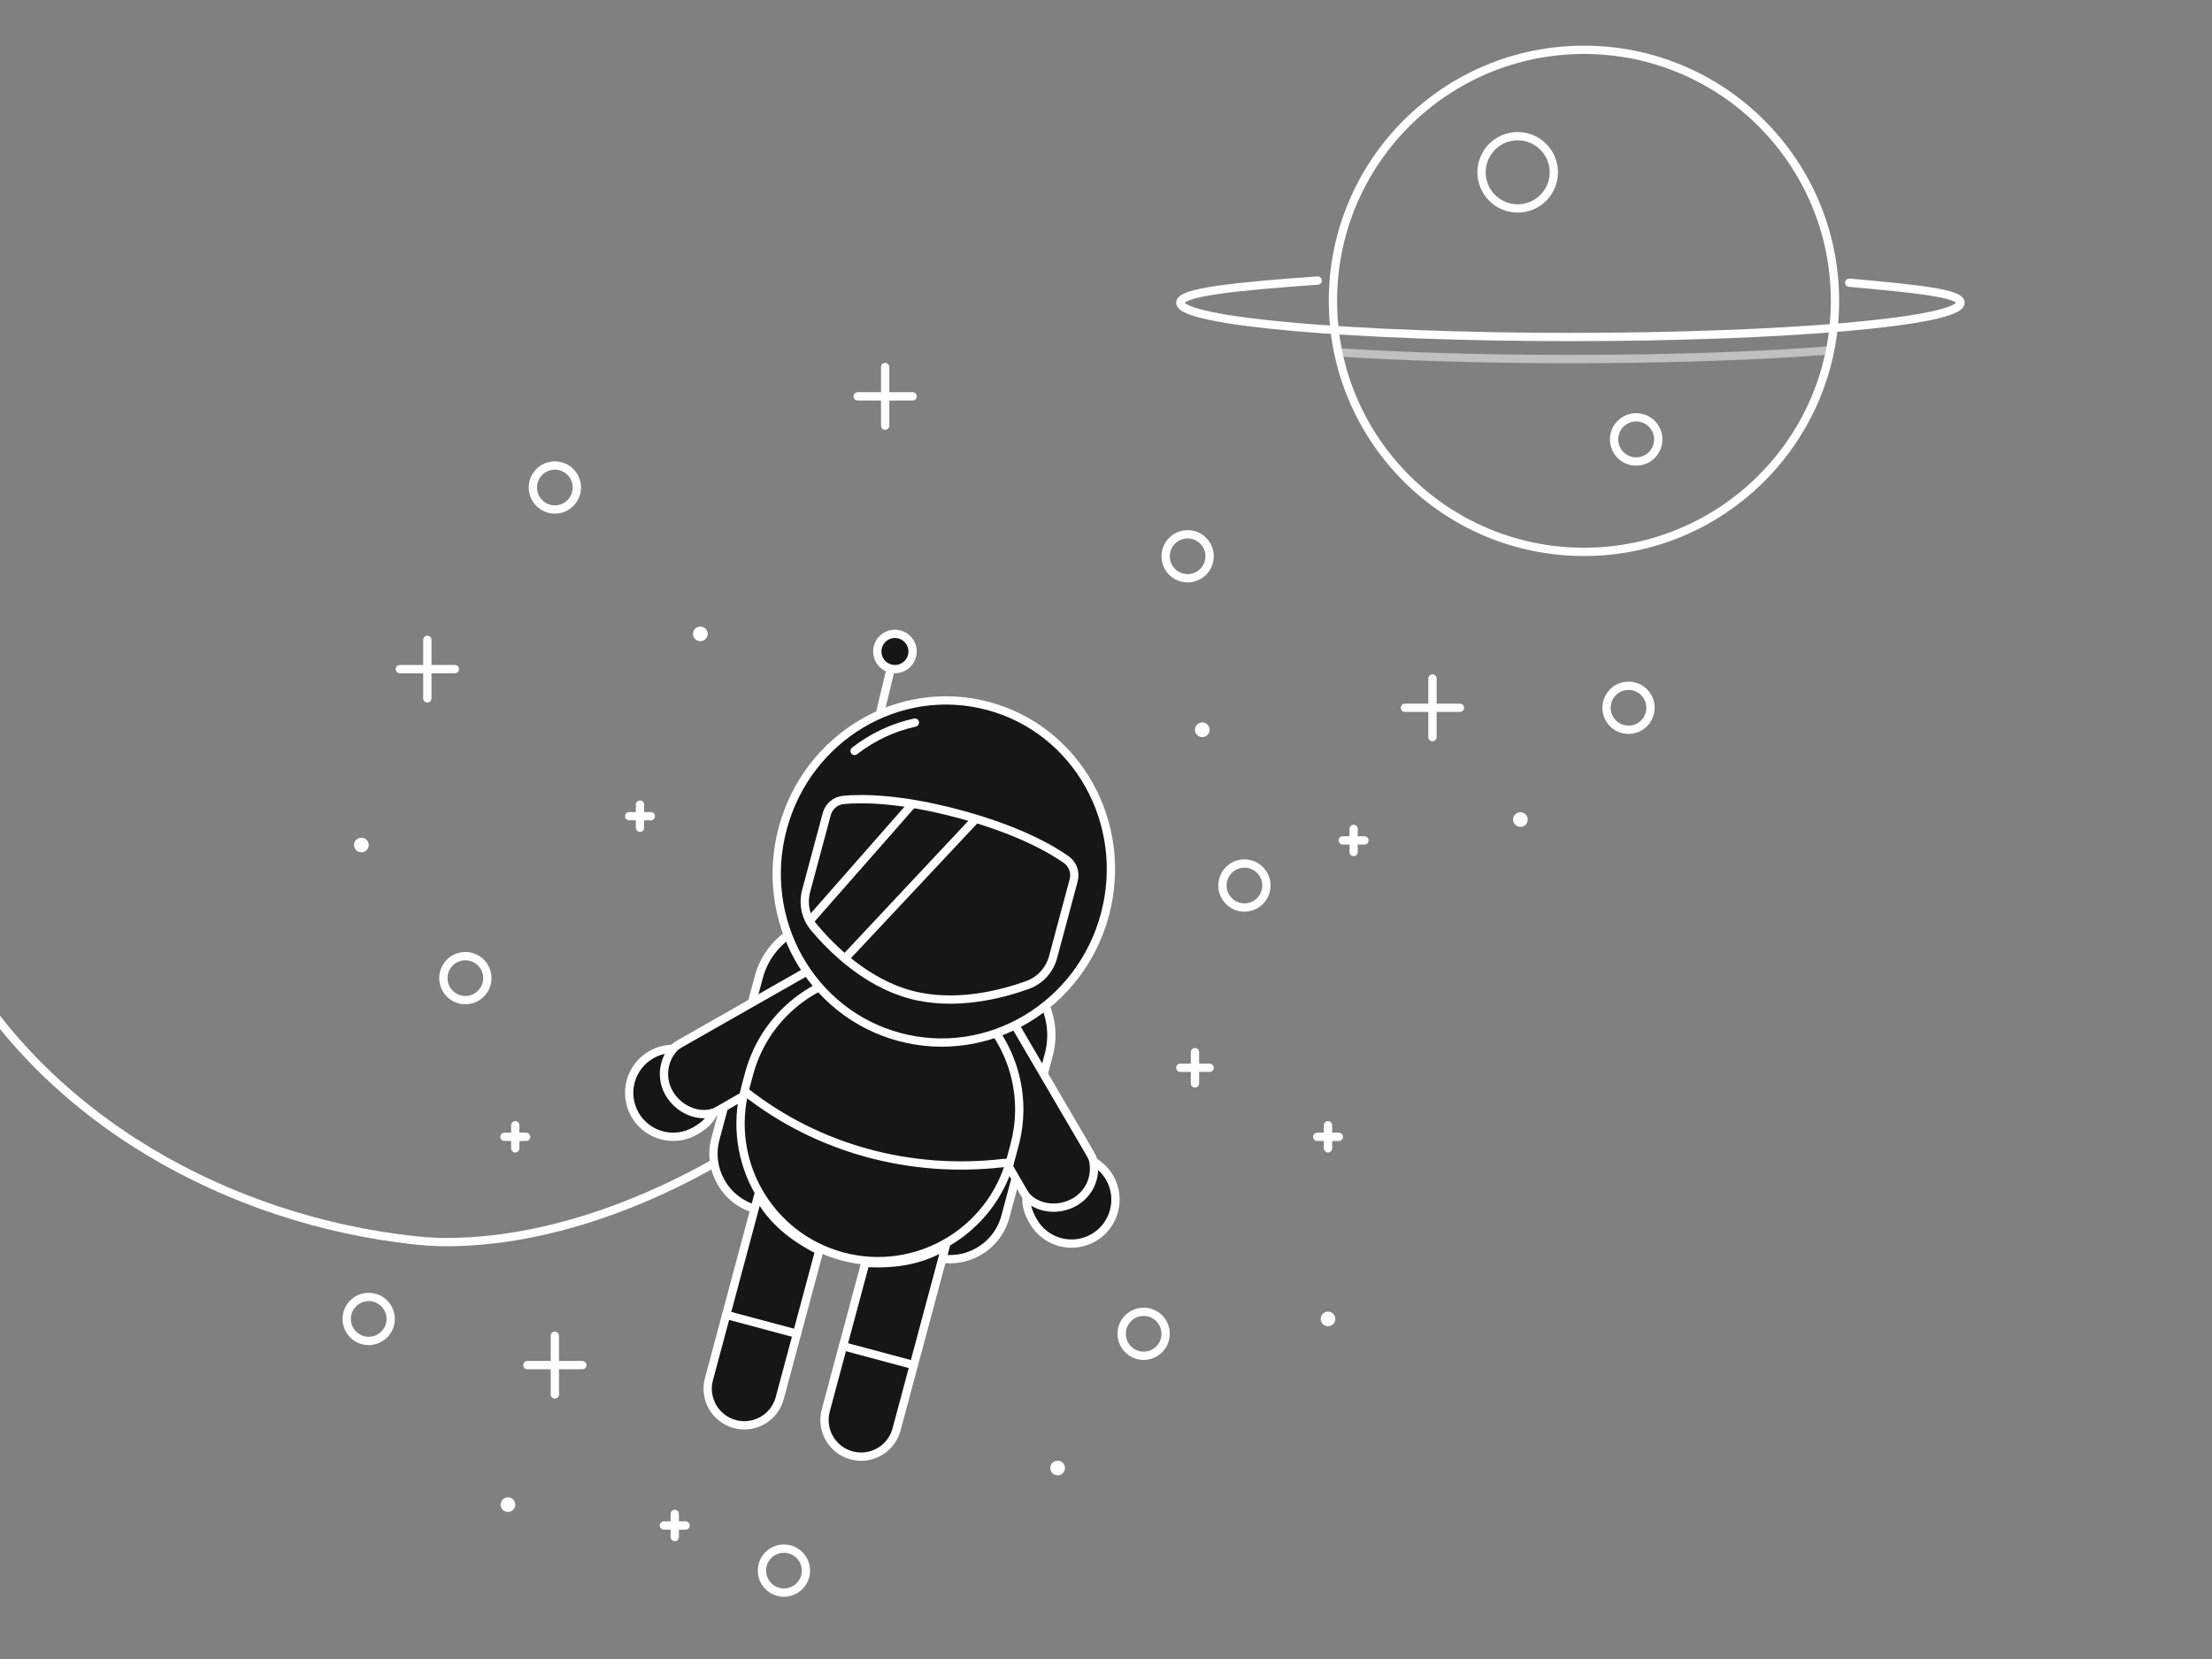 <svg
              version='1.1'
              xmlns='http://www.w3.org/2000/svg'
              xmlns:xlink='http://www.w3.org/1999/xlink'
              viewBox='0 0 800 600'
            >
              <rect x="0" y="0" width="800" height="600" fill="#808080" stroke="none"/>
              <g>
                <defs>
                  <clipPath id='GlassClip'>
                    <path
                      d='M380.857,346.164c-1.247,4.651-4.668,8.421-9.196,10.06c-9.332,3.377-26.2,7.817-42.301,3.5
                s-28.485-16.599-34.877-24.192c-3.101-3.684-4.177-8.66-2.93-13.311l7.453-27.798c0.756-2.82,3.181-4.868,6.088-5.13
                c6.755-0.61,20.546-0.608,41.785,5.087s33.181,12.591,38.725,16.498c2.387,1.682,3.461,4.668,2.705,7.488L380.857,346.164z'
                    />
                  </clipPath>
                  <clipPath id='cordClip'>
                    <rect width='800' height='600' />
                  </clipPath>
                </defs>

                <g id='planet'>
                  <circle
                    fill='none'
                    stroke='#FFFFFF'
                    stroke-width='3'
                    stroke-miterlimit='10'
                    cx='572.859'
                    cy='108.803'
                    r='90.788'
                  />

                  <circle
                    id='craterBig'
                    fill='none'
                    stroke='#FFFFFF'
                    stroke-width='3'
                    stroke-miterlimit='10'
                    cx='548.891'
                    cy='62.319'
                    r='13.074'
                  />

                  <circle
                    id='craterSmall'
                    fill='none'
                    stroke='#FFFFFF'
                    stroke-width='3'
                    stroke-miterlimit='10'
                    cx='591.743'
                    cy='158.918'
                    r='7.989'
                  />
                  <path
                    id='ring'
                    fill='none'
                    stroke='#FFFFFF'
                    stroke-width='3'
                    stroke-linecap='round'
                    stroke-miterlimit='10'
                    d='
			M476.562,101.461c-30.404,2.164-49.691,4.221-49.691,8.007c0,6.853,63.166,12.408,141.085,12.408s141.085-5.555,141.085-12.408
			c0-3.378-15.347-4.988-40.243-7.225'
                  />

                  <path
                    id='ringShadow'
                    opacity='0.5'
                    fill='none'
                    stroke='#FFFFFF'
                    stroke-width='3'
                    stroke-linecap='round'
                    stroke-miterlimit='10'
                    d='
			M483.985,127.43c23.462,1.531,52.515,2.436,83.972,2.436c36.069,0,68.978-1.19,93.922-3.149'
                  />
                </g>
                <g id='stars'>
                  <g id='starsBig'>
                    <g>
                      <line
                        fill='none'
                        stroke='#FFFFFF'
                        stroke-width='3'
                        stroke-linecap='round'
                        stroke-miterlimit='10'
                        x1='518.07'
                        y1='245.375'
                        x2='518.07'
                        y2='266.581'
                      />

                      <line
                        fill='none'
                        stroke='#FFFFFF'
                        stroke-width='3'
                        stroke-linecap='round'
                        stroke-miterlimit='10'
                        x1='508.129'
                        y1='255.978'
                        x2='528.01'
                        y2='255.978'
                      />
                    </g>
                    <g>
                      <line
                        fill='none'
                        stroke='#FFFFFF'
                        stroke-width='3'
                        stroke-linecap='round'
                        stroke-miterlimit='10'
                        x1='154.55'
                        y1='231.391'
                        x2='154.55'
                        y2='252.598'
                      />

                      <line
                        fill='none'
                        stroke='#FFFFFF'
                        stroke-width='3'
                        stroke-linecap='round'
                        stroke-miterlimit='10'
                        x1='144.609'
                        y1='241.995'
                        x2='164.49'
                        y2='241.995'
                      />
                    </g>
                    <g>
                      <line
                        fill='none'
                        stroke='#FFFFFF'
                        stroke-width='3'
                        stroke-linecap='round'
                        stroke-miterlimit='10'
                        x1='320.135'
                        y1='132.746'
                        x2='320.135'
                        y2='153.952'
                      />

                      <line
                        fill='none'
                        stroke='#FFFFFF'
                        stroke-width='3'
                        stroke-linecap='round'
                        stroke-miterlimit='10'
                        x1='310.194'
                        y1='143.349'
                        x2='330.075'
                        y2='143.349'
                      />
                    </g>
                    <g>
                      <line
                        fill='none'
                        stroke='#FFFFFF'
                        stroke-width='3'
                        stroke-linecap='round'
                        stroke-miterlimit='10'
                        x1='200.67'
                        y1='483.11'
                        x2='200.67'
                        y2='504.316'
                      />

                      <line
                        fill='none'
                        stroke='#FFFFFF'
                        stroke-width='3'
                        stroke-linecap='round'
                        stroke-miterlimit='10'
                        x1='210.611'
                        y1='493.713'
                        x2='190.73'
                        y2='493.713'
                      />
                    </g>
                  </g>
                  <g id='starsSmall'>
                    <g>
                      <line
                        fill='none'
                        stroke='#FFFFFF'
                        stroke-width='3'
                        stroke-linecap='round'
                        stroke-miterlimit='10'
                        x1='432.173'
                        y1='380.52'
                        x2='432.173'
                        y2='391.83'
                      />

                      <line
                        fill='none'
                        stroke='#FFFFFF'
                        stroke-width='3'
                        stroke-linecap='round'
                        stroke-miterlimit='10'
                        x1='426.871'
                        y1='386.175'
                        x2='437.474'
                        y2='386.175'
                      />
                    </g>
                    <g>
                      <line
                        fill='none'
                        stroke='#FFFFFF'
                        stroke-width='3'
                        stroke-linecap='round'
                        stroke-miterlimit='10'
                        x1='489.555'
                        y1='299.765'
                        x2='489.555'
                        y2='308.124'
                      />

                      <line
                        fill='none'
                        stroke='#FFFFFF'
                        stroke-width='3'
                        stroke-linecap='round'
                        stroke-miterlimit='10'
                        x1='485.636'
                        y1='303.945'
                        x2='493.473'
                        y2='303.945'
                      />
                    </g>
                    <g>
                      <line
                        fill='none'
                        stroke='#FFFFFF'
                        stroke-width='3'
                        stroke-linecap='round'
                        stroke-miterlimit='10'
                        x1='231.468'
                        y1='291.009'
                        x2='231.468'
                        y2='299.369'
                      />

                      <line
                        fill='none'
                        stroke='#FFFFFF'
                        stroke-width='3'
                        stroke-linecap='round'
                        stroke-miterlimit='10'
                        x1='227.55'
                        y1='295.189'
                        x2='235.387'
                        y2='295.189'
                      />
                    </g>
                    <g>
                      <line
                        fill='none'
                        stroke='#FFFFFF'
                        stroke-width='3'
                        stroke-linecap='round'
                        stroke-miterlimit='10'
                        x1='244.032'
                        y1='547.539'
                        x2='244.032'
                        y2='555.898'
                      />

                      <line
                        fill='none'
                        stroke='#FFFFFF'
                        stroke-width='3'
                        stroke-linecap='round'
                        stroke-miterlimit='10'
                        x1='247.95'
                        y1='551.719'
                        x2='240.113'
                        y2='551.719'
                      />
                    </g>
                    <g>
                      <line
                        fill='none'
                        stroke='#FFFFFF'
                        stroke-width='3'
                        stroke-linecap='round'
                        stroke-miterlimit='10'
                        x1='186.359'
                        y1='406.967'
                        x2='186.359'
                        y2='415.326'
                      />

                      <line
                        fill='none'
                        stroke='#FFFFFF'
                        stroke-width='3'
                        stroke-linecap='round'
                        stroke-miterlimit='10'
                        x1='190.277'
                        y1='411.146'
                        x2='182.44'
                        y2='411.146'
                      />
                    </g>
                    <g>
                      <line
                        fill='none'
                        stroke='#FFFFFF'
                        stroke-width='3'
                        stroke-linecap='round'
                        stroke-miterlimit='10'
                        x1='480.296'
                        y1='406.967'
                        x2='480.296'
                        y2='415.326'
                      />

                      <line
                        fill='none'
                        stroke='#FFFFFF'
                        stroke-width='3'
                        stroke-linecap='round'
                        stroke-miterlimit='10'
                        x1='484.215'
                        y1='411.146'
                        x2='476.378'
                        y2='411.146'
                      />
                    </g>
                  </g>
                  <g id='circlesBig'>
                    <circle
                      fill='none'
                      stroke='#FFFFFF'
                      stroke-width='3'
                      stroke-linecap='round'
                      stroke-miterlimit='10'
                      cx='588.977'
                      cy='255.978'
                      r='7.952'
                    />

                    <circle
                      fill='none'
                      stroke='#FFFFFF'
                      stroke-width='3'
                      stroke-linecap='round'
                      stroke-miterlimit='10'
                      cx='450.066'
                      cy='320.259'
                      r='7.952'
                    />

                    <circle
                      fill='none'
                      stroke='#FFFFFF'
                      stroke-width='3'
                      stroke-linecap='round'
                      stroke-miterlimit='10'
                      cx='168.303'
                      cy='353.753'
                      r='7.952'
                    />

                    <circle
                      fill='none'
                      stroke='#FFFFFF'
                      stroke-width='3'
                      stroke-linecap='round'
                      stroke-miterlimit='10'
                      cx='429.522'
                      cy='201.185'
                      r='7.952'
                    />

                    <circle
                      fill='none'
                      stroke='#FFFFFF'
                      stroke-width='3'
                      stroke-linecap='round'
                      stroke-miterlimit='10'
                      cx='200.67'
                      cy='176.313'
                      r='7.952'
                    />

                    <circle
                      fill='none'
                      stroke='#FFFFFF'
                      stroke-width='3'
                      stroke-linecap='round'
                      stroke-miterlimit='10'
                      cx='133.343'
                      cy='477.014'
                      r='7.952'
                    />

                    <circle
                      fill='none'
                      stroke='#FFFFFF'
                      stroke-width='3'
                      stroke-linecap='round'
                      stroke-miterlimit='10'
                      cx='283.521'
                      cy='568.033'
                      r='7.952'
                    />

                    <circle
                      fill='none'
                      stroke='#FFFFFF'
                      stroke-width='3'
                      stroke-linecap='round'
                      stroke-miterlimit='10'
                      cx='413.618'
                      cy='482.387'
                      r='7.952'
                    />
                  </g>
                  <g id='circlesSmall'>
                    <circle fill='#FFFFFF' cx='549.879' cy='296.402' r='2.651' />
                    <circle fill='#FFFFFF' cx='253.29' cy='229.24' r='2.651' />
                    <circle fill='#FFFFFF' cx='434.824' cy='263.931' r='2.651' />
                    <circle fill='#FFFFFF' cx='183.708' cy='544.176' r='2.651' />
                    <circle fill='#FFFFFF' cx='382.515' cy='530.923' r='2.651' />
                    <circle fill='#FFFFFF' cx='130.693' cy='305.608' r='2.651' />
                    <circle fill='#FFFFFF' cx='480.296' cy='477.014' r='2.651' />
                  </g>
                </g>
                <g id='spaceman' clip-path='url(cordClip)'>
                  <path
                    id='cord'
                    fill='none'
                    stroke='#FFFFFF'
                    stroke-width='3'
                    stroke-linecap='round'
                    stroke-linejoin='round'
                    stroke-miterlimit='10'
                    d='
			M273.813,410.969c0,0-54.527,39.501-115.34,38.218c-2.28-0.048-4.926-0.241-7.841-0.548
			c-68.038-7.178-134.288-43.963-167.33-103.87c-0.908-1.646-1.793-3.3-2.654-4.964c-18.395-35.511-37.259-83.385-32.075-118.817'
                  />

                  <path
                    id='backpack'
                    fill='#161616'
                    stroke='#FFFFFF'
                    stroke-width='3'
                    stroke-linecap='round'
                    stroke-linejoin='round'
                    stroke-miterlimit='10'
                    d='
			M338.164,454.689l-64.726-17.353c-11.086-2.972-17.664-14.369-14.692-25.455l15.694-58.537
			c3.889-14.504,18.799-23.11,33.303-19.221l52.349,14.035c14.504,3.889,23.11,18.799,19.221,33.303l-15.694,58.537
			C360.647,451.083,349.251,457.661,338.164,454.689z'
                  />
                  <g id='antenna'>
                    <line
                      fill='#161616'
                      stroke='#FFFFFF'
                      stroke-width='3'
                      stroke-linecap='round'
                      stroke-linejoin='round'
                      stroke-miterlimit='10'
                      x1='323.396'
                      y1='236.625'
                      x2='295.285'
                      y2='353.753'
                    />
                    <circle
                      fill='#161616'
                      stroke='#FFFFFF'
                      stroke-width='3'
                      stroke-linecap='round'
                      stroke-linejoin='round'
                      stroke-miterlimit='10'
                      cx='323.666'
                      cy='235.617'
                      r='6.375'
                    />
                  </g>
                  <g id='armR'>
                    <path
                      fill='#161616'
                      stroke='#FFFFFF'
                      stroke-width='3'
                      stroke-linecap='round'
                      stroke-linejoin='round'
                      stroke-miterlimit='10'
                      d='
				M360.633,363.039c1.352,1.061,4.91,5.056,5.824,6.634l27.874,47.634c3.855,6.649,1.59,15.164-5.059,19.02l0,0
				c-6.649,3.855-15.164,1.59-19.02-5.059l-5.603-9.663'
                    />

                    <path
                      fill='#161616'
                      stroke='#FFFFFF'
                      stroke-width='3'
                      stroke-linecap='round'
                      stroke-linejoin='round'
                      stroke-miterlimit='10'
                      d='
				M388.762,434.677c5.234-3.039,7.731-8.966,6.678-14.594c2.344,1.343,4.383,3.289,5.837,5.793
				c4.411,7.596,1.829,17.33-5.767,21.741c-7.596,4.411-17.33,1.829-21.741-5.767c-1.754-3.021-2.817-5.818-2.484-9.046
				C375.625,437.355,383.087,437.973,388.762,434.677z'
                    />
                  </g>
                  <g id='armL'>
                    <path
                      fill='#161616'
                      stroke='#FFFFFF'
                      stroke-width='3'
                      stroke-linecap='round'
                      stroke-linejoin='round'
                      stroke-miterlimit='10'
                      d='
				M301.301,347.66c-1.702,0.242-5.91,1.627-7.492,2.536l-47.965,27.301c-6.664,3.829-8.963,12.335-5.134,18.999h0
				c3.829,6.664,12.335,8.963,18.999,5.134l9.685-5.564'
                    />

                    <path
                      fill='#161616'
                      stroke='#FFFFFF'
                      stroke-width='3'
                      stroke-linecap='round'
                      stroke-linejoin='round'
                      stroke-miterlimit='10'
                      d='
				M241.978,395.324c-3.012-5.25-2.209-11.631,1.518-15.977c-2.701-0.009-5.44,0.656-7.952,2.096
				c-7.619,4.371-10.253,14.09-5.883,21.71c4.371,7.619,14.09,10.253,21.709,5.883c3.03-1.738,5.35-3.628,6.676-6.59
				C252.013,404.214,245.243,401.017,241.978,395.324z'
                    />
                  </g>
                  <g id='body'>
                    <path
                      fill='#161616'
                      stroke='#FFFFFF'
                      stroke-width='3'
                      stroke-linecap='round'
                      stroke-linejoin='round'
                      stroke-miterlimit='10'
                      d='
				M353.351,365.387c-7.948,1.263-16.249,0.929-24.48-1.278c-8.232-2.207-15.586-6.07-21.836-11.14
				c-17.004,4.207-31.269,17.289-36.128,35.411l-1.374,5.123c-7.112,26.525,8.617,53.791,35.13,60.899l0,0
				c26.513,7.108,53.771-8.632,60.883-35.158l1.374-5.123C371.778,395.999,365.971,377.536,353.351,365.387z'
                    />
                    <path
                      fill='none'
                      stroke='#FFFFFF'
                      stroke-width='3'
                      stroke-linecap='round'
                      stroke-linejoin='round'
                      stroke-miterlimit='10'
                      d='
				M269.678,394.912L269.678,394.912c26.3,20.643,59.654,29.585,93.106,25.724l2.419-0.114'
                    />
                  </g>
                  <g id='legs'>
                    <g id='legR'>
                      <path
                        fill='#161616'
                        stroke='#FFFFFF'
                        stroke-width='3'
                        stroke-linecap='round'
                        stroke-linejoin='round'
                        stroke-miterlimit='10'
                        d='
					M312.957,456.734l-14.315,53.395c-1.896,7.07,2.299,14.338,9.37,16.234l0,0c7.07,1.896,14.338-2.299,16.234-9.37l17.838-66.534
					C333.451,455.886,323.526,457.387,312.957,456.734z'
                      />

                      <line
                        fill='none'
                        stroke='#FFFFFF'
                        stroke-width='3'
                        stroke-linecap='round'
                        stroke-linejoin='round'
                        stroke-miterlimit='10'
                        x1='304.883'
                        y1='486.849'
                        x2='330.487'
                        y2='493.713'
                      />
                    </g>
                    <g id='legL'>
                      <path
                        fill='#161616'
                        stroke='#FFFFFF'
                        stroke-width='3'
                        stroke-linecap='round'
                        stroke-linejoin='round'
                        stroke-miterlimit='10'
                        d='
					M296.315,452.273L282,505.667c-1.896,7.07-9.164,11.265-16.234,9.37l0,0c-7.07-1.896-11.265-9.164-9.37-16.234l17.838-66.534
					C278.993,441.286,286.836,447.55,296.315,452.273z'
                      />

                      <line
                        fill='none'
                        stroke='#FFFFFF'
                        stroke-width='3'
                        stroke-linecap='round'
                        stroke-linejoin='round'
                        stroke-miterlimit='10'
                        x1='262.638'
                        y1='475.522'
                        x2='288.241'
                        y2='482.387'
                      />
                    </g>
                  </g>
                  <g id='head'>
                    <ellipse
                      transform='matrix(0.259 -0.966 0.966 0.259 -51.544 563.237)'
                      fill='#161616'
                      stroke='#FFFFFF'
                      stroke-width='3'
                      stroke-linecap='round'
                      stroke-linejoin='round'
                      stroke-miterlimit='10'
                      cx='341.295'
                      cy='315.211'
                      rx='61.961'
                      ry='60.305'
                    />
                    <path
                      id='headStripe'
                      fill='none'
                      stroke='#FFFFFF'
                      stroke-width='3'
                      stroke-linecap='round'
                      stroke-linejoin='round'
                      stroke-miterlimit='10'
                      d='
				M330.868,261.338c-7.929,1.72-15.381,5.246-21.799,10.246'
                    />

                    <path
                      fill='#161616'
                      stroke='#FFFFFF'
                      stroke-width='3'
                      stroke-linecap='round'
                      stroke-linejoin='round'
                      stroke-miterlimit='10'
                      d='
				M380.857,346.164c-1.247,4.651-4.668,8.421-9.196,10.06c-9.332,3.377-26.2,7.817-42.301,3.5s-28.485-16.599-34.877-24.192
				c-3.101-3.684-4.177-8.66-2.93-13.311l7.453-27.798c0.756-2.82,3.181-4.868,6.088-5.13c6.755-0.61,20.546-0.608,41.785,5.087
				s33.181,12.591,38.725,16.498c2.387,1.682,3.461,4.668,2.705,7.488L380.857,346.164z'
                    />
                    <g clip-path='url(#GlassClip)'>
                      <polygon
                        id='glassShine'
                        fill='none'
                        stroke='#FFFFFF'
                        stroke-width='3'
                        stroke-miterlimit='10'
                        points='
					278.436,375.599 383.003,264.076 364.393,251.618 264.807,364.928 				'
                      />
                    </g>
                  </g>
                </g>
              </g>
            </svg>
